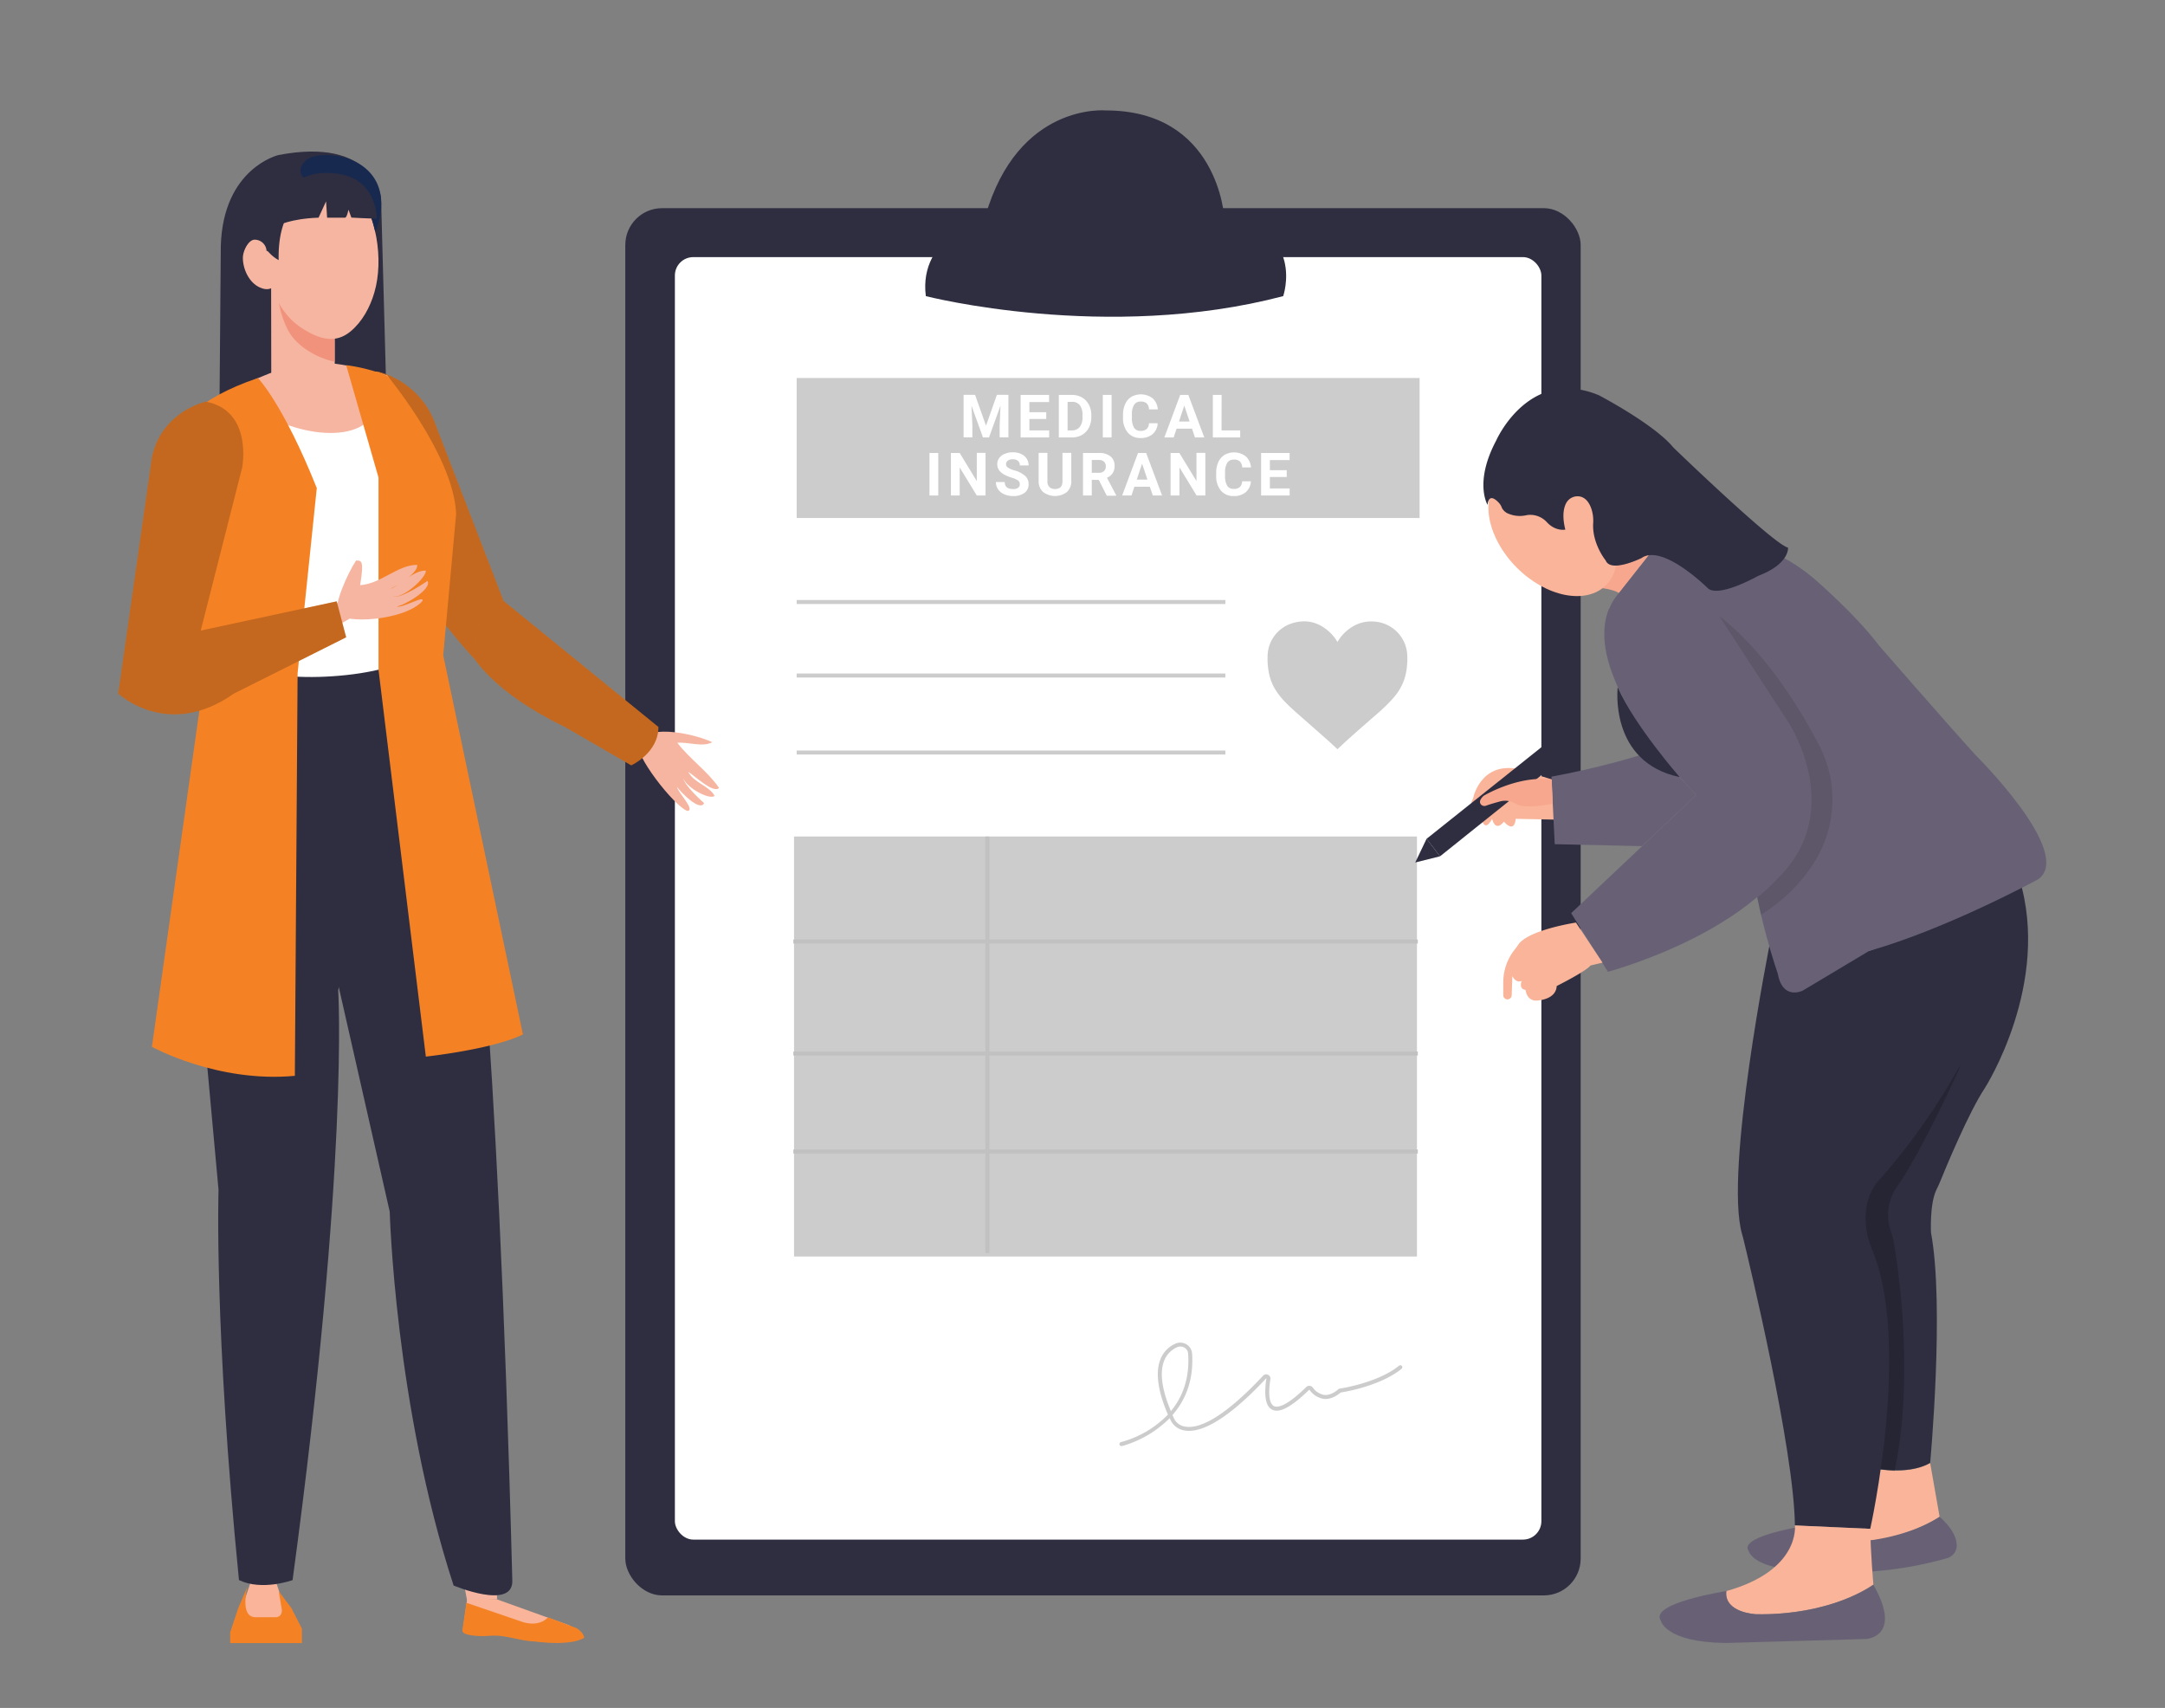 <svg id="fa5cb6f5-4694-4a78-a3a2-a9d2d54b24b2" data-name="Layer 1" xmlns="http://www.w3.org/2000/svg" width="865.76" height="682.89" viewBox="0 0 865.76 682.89"><rect x="0" y="0" width="865.76" height="682.89" fill="#808080" stroke="none"/><rect x="250.05" y="83.23" width="382.04" height="554.66" rx="14.71" fill="#2f2e41"/><rect x="269.88" y="102.8" width="346.5" height="512.78" rx="7.36" fill="#fff"/><path d="M370.23,118.4s72.38,18.56,142.91,0c0,0,9.15-26.56-23.58-31.55,0,0-2.47-42.69-47.29-42.69,0,0-35.15-3.39-48.29,42.47C394,86.63,367.14,94.27,370.23,118.4Z" fill="#2f2e41"/><rect x="318.58" y="151.14" width="249.1" height="55.98" fill="#ccc"/><rect x="318.58" y="239.9" width="171.43" height="1.6" fill="#ccc"/><rect x="318.58" y="269.29" width="171.43" height="1.6" fill="#ccc"/><rect x="318.58" y="300.08" width="171.43" height="1.6" fill="#ccc"/><path d="M534.82,299.55c-1.14-1.06-2.24-2.11-3.38-3.13q-4.8-4.26-9.63-8.5c-2.62-2.31-5.28-4.57-7.72-7.07a27.45,27.45,0,0,1-4.84-6.45,20.88,20.88,0,0,1-2-6.31,29.39,29.39,0,0,1-.35-5.85,13.93,13.93,0,0,1,9.43-12.91c6-2,11.2-.6,15.69,3.73a17.22,17.22,0,0,1,2.65,3.35,2.83,2.83,0,0,0,.17.25l.2-.32a17.19,17.19,0,0,1,6.67-6.27,14.36,14.36,0,0,1,7.83-1.55,14.09,14.09,0,0,1,13.09,12.15,24.65,24.65,0,0,1,0,5.63,23.24,23.24,0,0,1-1.14,5.53,22.12,22.12,0,0,1-4.28,7.2,66.52,66.52,0,0,1-6.63,6.48c-3.44,3-6.91,6-10.34,9.07-1.77,1.56-3.48,3.19-5.21,4.79Z" fill="#ccc"/><rect x="317.53" y="334.46" width="249.1" height="167.93" fill="#ccc"/><rect x="394.05" y="334.46" width="1.6" height="166.53" fill="#c1c1c1"/><path d="M448.46,578.18a.8.8,0,0,1-.19-1.58,41,41,0,0,0,18.77-11c-4-9.26-5-16.59-3.13-21.77a11.32,11.32,0,0,1,6.1-6.58,4.76,4.76,0,0,1,4.4.24,4.61,4.61,0,0,1,2.29,3.69c.75,11-2.92,19-7.84,24.59.21.47.42.95.64,1.43a5.88,5.88,0,0,0,4.43,3.2c4.73.86,14-2,31.16-20.35a1.66,1.66,0,0,1,2-.36,1.64,1.64,0,0,1,.92,1.76c-.94,5.88-.42,9.8,1.41,10.74,1.26.65,4.61.53,12.93-7.6a1.76,1.76,0,0,1,2.62.19,7,7,0,0,0,4.52,2.94c1.81.21,3.76-.58,5.8-2.33a.8.8,0,0,1,.41-.18c.15,0,15.26-2.25,23.77-9.17a.82.82,0,0,1,1.13.12.8.8,0,0,1-.12,1.12c-8.37,6.81-22.29,9.16-24.33,9.48-2.33,1.94-4.63,2.8-6.84,2.55a8.58,8.58,0,0,1-5.63-3.57.09.09,0,0,0-.08-.05.15.15,0,0,0-.14.05c-7,6.82-11.82,9.4-14.78,7.87-3.22-1.66-3-7.67-2.25-12.41,0,0,0-.06,0-.08a.08.08,0,0,0-.11,0c-17.72,18.95-27.54,21.78-32.66,20.82a7.38,7.38,0,0,1-5.55-4.13l-.36-.78a43.9,43.9,0,0,1-19,11.14ZM472,538.38a3.12,3.12,0,0,0-1.3.29,9.74,9.74,0,0,0-5.27,5.67c-1.72,4.66-.77,11.34,2.8,19.88,4.4-5.32,7.59-12.74,6.89-23a3,3,0,0,0-1.5-2.42A3.15,3.15,0,0,0,472,538.38Z" fill="#ccc"/><path d="M111.3,62s-22.08,5.23-23,36.31L87.26,224.05s34.86,17.45,69-1.88l-3.88-143S149.85,54.55,111.3,62Z" fill="#2f2e41"/><path d="M142.37,180.71l40.32,71.86s10.68,16.34,22.14,7c0,0,1-4.38-10-29.46l-21.17-60.39s-15.9-32.74-35.48-12.11C138.15,157.62,133.83,167.13,142.37,180.71Z" fill="#f6b5a0"/><path d="M274.9,324.24c-5-1.56-22.26-23.39-19.58-27.72,4.66-7.54,23.78-2.57,29.51.24-3.81,2.09-9.53-.14-14,.22,5.14,6.64,12.36,11.6,16.73,18.09-2.4,2.22-9.53-4.68-12.37-6.49,2.43,4.59,8.29,5.5,10.6,9.64-2.07,1.7-11.06-3.12-12.57-7,.8,3.29,8.34,9.89,8.34,9.89-1.69,3.6-9.47-4.54-10.81-6.43C271.07,316.83,278.22,323.92,274.9,324.24Z" fill="#f6b5a0"/><path d="M182.39,249.64s4.62,18.85,28.93,30.1l44.75,22,4.38-7.91-60-49.91S188.73,236.76,182.39,249.64Z" fill="#f6b5a0"/><path d="M151.16,148.59a33.5,33.5,0,0,1,23.27,21.9l26.95,69.83s6.78,14-10.52,24.34c0,0-32.46-33.23-47.05-75.11,0,0-13.72-27.43,6.28-41" fill="#f48225" data-secondary="true"/><path d="M151.16,148.59a33.5,33.5,0,0,1,23.27,21.9l26.95,69.83s6.78,14-10.52,24.34c0,0-32.46-33.23-47.05-75.11,0,0-13.72-27.43,6.28-41" opacity="0.2"/><path d="M155.69,249.11c13.78-49.72-.77-98.86-.77-98.86-14.14-4.24-21.36-4.87-21.36-4.87L111.16,148S88.94,156,72,167.76l34.28,87.06Z" fill="#f6b5a0"/><path d="M109.92,631.24h-9.24l-5.16,15.34s0,5.52,11.62,5.52H117Z" fill="#f9b499"/><path d="M120.73,651.18,116.55,643l-5.09-6.79,1.23,7.31s.43,2.72-2.17,3.1H102c-6.37-.31-3-12.35-3-12.35L95.25,643l-3.2,9.66v4.3h28.68Z" fill="#f48225" data-secondary="true"/><rect x="108.44" y="111.84" width="25.39" height="37.65" transform="translate(-0.2 0.18) rotate(-0.09)" fill="#f6b5a0"/><path d="M115.37,132.37c-3.41-6.23-4.45-13-4.88-20.51l23.31,0,0,32.72C127.17,143.33,118.82,138.67,115.37,132.37Z" fill="#f1927c"/><path d="M135,360.69h52s1.84,75.63,11.79,278.76l-12,.52S149.94,444.22,135,360.69Z" fill="#f6b5a0"/><path d="M78.46,378c-6.41-41.89,13.59-102.78,24.17-115.24,42.35,5.78,64.86-.72,64.86-.72,12.26,21.79,22.77,55.25,20.93,100.06Z" fill="#2f2e41"/><path d="M135.24,396S139.66,464.2,117,631.77c0,0-12.15,4.45-21.44,0-10-100.86-8.17-156-8.17-156L77,362.05S150.18,325.21,135.24,396Z" fill="#2f2e41"/><path d="M204.87,632c.31,11.93-23.48,1.94-23.48,1.94-23.47-72-25.54-149.46-25.54-149.46L128.74,365c3.48-39,59.26-33.84,59.26-33.84S198.77,397.7,204.87,632Z" fill="#2f2e41"/><path d="M198.67,639.45l28.82,10.36s3,1.6,3.1,3.9l-45.47-2,1.68-12.31Z" fill="#f9b499"/><path d="M213.79,656.31c-5.33-.14-11-2.42-16.33-2.35-1.36,0-2.72.2-4.08.2,0,0-9,.15-8.48-2.4l1.61-10.92,22.9,7.82c6.83,1.84,9.7-2,9.7-2L230.59,651s2.61,1.46,3.06,3.81C233.65,654.76,229.55,658.3,213.79,656.31Z" fill="#f48225" data-secondary="true"/><path d="M97.12,103.08c0,4.67,2.58,10,6.79,11.86,5.71,2.6,7.87-2.64,7.85-7.75,0-4.12-1.87-11.2-6.55-12.64C100.8,93.19,97.16,99.26,97.12,103.08Z" fill="#f6b5a0"/><path d="M108.87,115.71c2.71,6.71,6.39,12.21,12.74,16.07s12.62,5.69,18.58.72c4.74-3.95,7.79-9.7,9.49-15.48,3.92-13.31.79-31.69-7.71-42.36-9.33-11.71-27.25-9-34.11,4.15C102.27,89.52,104.5,104.87,108.87,115.71Z" fill="#f6b5a0"/><path d="M111.43,104c-3.59-2-4.23-4-4.84-3.65h0a4.75,4.75,0,0,0-4.68-4.52c-2-.07-4,3-4.54,5-.14-2.15-.1-5.24-.14-7.54a53.3,53.3,0,0,1,.35-6.75c.61-5.2,1-8,3.48-12.94,2.65-5.26,6.81-9.34,12.72-10.85,7.12-1.81,18.77-3.3,24.85,1.06,3.11,2.24.53,2.81.09,12.61C138.72,76.45,110.74,69.79,111.43,104Z" fill="#2f2e41"/><path d="M150.07,92.78c3.76-8.79,5.09-23.66-11.16-29.51-4-1.43-13.72-2.34-17,1.21-7.14,7.87,8.94,11,13.24,11.4C142.06,76.57,146.72,78.44,150.07,92.78Z" fill="#18294f"/><path d="M111,90.24s5.08-2.81,16.39-3.21l3-6.53.42,6.53H138c.72,0,1.35-3.21,1.35-3.21L140.51,87s6.81.4,10.14.4c0,0,.46-20.31-23.24-18.05C127.41,69.38,111,70.18,111,90.24Z" fill="#2f2e41"/><path d="M150.26,148.7l4.66,1.55s14.64,22.36,24.46,45.53c5.6,16.42-1.45,39.88-9.35,61.49-5.05,13.8-56.69,16.5-66.85,10.19-3.43-2.12-26.42-40.11-27.79-43.44-2.9-7.08,15-14.89,17.35-29.57,1.43-9,5.39-24.89-7.58-35l6-2.87c1.15-.58,17.52,10.65,19.49,11.55C129.79,176.86,157.94,176.28,150.26,148.7Z" fill="#fff"/><path d="M117.91,430.15l1.1-161,7.67-74c-13.49-33.73-23.52-44-23.52-44C54,167.7,66,196.63,66,196.63L81,275.05,60.75,418.56S87,433.05,117.91,430.15Z" fill="#f48225" data-secondary="true"/><path d="M182.39,205.67,177.24,262l31.87,151.6c-12.17,6-38.82,8.86-38.82,8.86L151.36,267.77V190.93L138.43,146a70.91,70.91,0,0,1,16.49,4.24S181.68,182.49,182.39,205.67Z" fill="#f48225" data-secondary="true"/><path d="M189.18,262.46s7.61,14.19,36.73,28.21L252.43,306s10.86-4.89,10.86-15.32l-61.72-50.24S192,235.88,189.18,262.46Z" fill="#f48225" data-secondary="true"/><path d="M189.18,262.46s7.61,14.19,36.73,28.21L252.43,306s10.86-4.89,10.86-15.32l-61.72-50.24S192,235.88,189.18,262.46Z" opacity="0.2"/><path d="M168.83,240.43c-7.21,7.75-31.65,9.27-33.86,4.68-1.52-3.17,3.83-15.57,7.43-21,2.2,0,3.25,0,1.61,9.85,8.38-.53,15-8.14,22.8-8.11.49,3.22-7.6,8.18-10.68,9.51,2.77-.47,9.43-7.6,14.16-7.19.25,2.66-9,11.23-13.11,10.29,3.17,1.18,13.77-6.19,13.77-6.19,2,3.42-10,10.13-12.29,10.18C160.62,243.45,170.43,237.5,168.83,240.43Z" fill="#f6b5a0"/><path d="M61.92,187.77,51.07,270.15s-1.64,8.49,4.2,9.07c0,0,15.51,0,21-29.91l16.44-54.86s7-38.85-19.76-27.39C73,167.06,63.69,171.82,61.92,187.77Z" fill="#f6b5a0"/><path d="M55.27,279.22s18.2,6.74,41.14-7.08l43.3-24.72-1.92-7-70.5,18.64S49,264.69,55.27,279.22Z" fill="#f6b5a0"/><path d="M82.33,160.59s-17.67,3.8-21.58,22.23L47.28,277.3s22.6,7.39,33-25.21L96.83,187S101.3,164.26,82.33,160.59Z" fill="#f48225" data-secondary="true"/><path d="M47.28,277.3S67,296,93.56,277.3l44.87-22.48-3.79-14.39L67.71,254.82S50.32,258.61,47.28,277.3Z" fill="#f48225" data-secondary="true"/><g opacity="0.2"><path d="M82.33,160.59s-17.67,3.8-21.58,22.23L47.28,277.3s22.6,7.39,33-25.21L96.83,187S101.3,164.26,82.33,160.59Z"/><path d="M47.28,277.3S67,296,93.56,277.3l44.87-22.48-3.79-14.39L67.71,254.82S50.32,258.61,47.28,277.3Z"/></g><rect x="317.26" y="375.64" width="249.71" height="1.6" fill="#c1c1c1"/><rect x="317.26" y="420.43" width="249.71" height="1.6" fill="#c1c1c1"/><rect x="317.26" y="459.61" width="249.71" height="1.6" fill="#c1c1c1"/><polygon points="570.48 335.35 565.94 344.85 575.85 342.37 570.48 335.35" fill="#2f2e41"/><path d="M771.85,584.92l3.78,21.53s-15.14,10.07-31.94,9.58c0,0,5.43-15,6.38-28.74C750.07,587.29,763.6,589.91,771.85,584.92Z" fill="#f9b499"/><path d="M723.49,609.81s-28.63,4.19-24.2,10.32c0,0,1.47,7.53,23.91,7.81a148.11,148.11,0,0,0,38.38-1.14,149.72,149.72,0,0,0,17-3.78,5.31,5.31,0,0,0,3.89-4.7c0-.13,0-.25,0-.37,0-2.74-1.44-6.69-6.85-11.5,0,0-14.84,10.82-43,10.31C732.6,616.76,722.62,617.38,723.49,609.81Z" fill="#686175" data-primary="true"/><path d="M747.2,586.63s15.07,3.77,24.65-1.71c0,0,5.82-62.64.34-92.08,0,0-.6-11.44,2.15-17.1.45-.94.92-1.86,1.31-2.83,2.6-6.4,11.71-28.34,18.11-37.93,0,0,26.7-41.76,13.69-83.87l-22.93,12L741.38,486.67Z" fill="#2f2e41"/><path d="M757.62,588.17l-7.55-.88-5-87-.41-20.93,13-24.28L784,426.19s-14.57,32.6-25.36,48.24A19.92,19.92,0,0,0,755,485.5a18.27,18.27,0,0,0,.8,5.63,54.8,54.8,0,0,1,1.81,7.38C759.86,512.34,765.11,552.75,757.62,588.17Z" opacity="0.2"/><path d="M717.76,609.91l30.13,1.37s16.77-75,.34-112.62c0,0-6.5-15.07,2.74-26.36,0,0,54.66-58.43,50.09-112.29l-53.57,20.2-39.66-3.43s-18.43,91.86-11.19,116.66c.15.52.31,1,.43,1.56C699.16,503.55,717.44,579.25,717.76,609.91Z" fill="#2f2e41"/><path d="M621.58,327.7l-15.48-.31s-.22,6.08-4.72,1.13c0,0-3.15,4.5-4.73-1.13,0,0-2.48,5.4-4,.68,0,0-6.53-3.83-3.6-8.78,0,0,2.7-14.41,17.55-11.93l14,4.28Z" fill="#f9b499"/><path d="M638.51,234.89s6.34.51,8.9,2.22l12.16-15.4s-2.23.34-3.09,1.37c0,0-8.21,4.11-13.35,2.56Z" fill="#f7a78d"/><path d="M643,262.59s-4.66-15.59,4.42-25.48l12.16-15.4s33.09-17.93,65.67,9.49c0,0,16.69,14.31,26.22,27,0,0,26.63,30.6,38.55,43.71,0,0,39.73,39.34,25,49.67,0,0-36.56,19.87-67.55,28.61L720.87,396.1s-8,4-9.94-6.75c0,0-8.74-25-10.72-47.29Z" fill="#686175" data-primary="true"/><ellipse cx="620.91" cy="212.62" rx="20.29" ry="30.17" transform="translate(31.51 501.33) rotate(-45)" fill="#f9b499"/><path d="M594.86,201.85s-5.47-8.9,3.43-25.67c0,0,13-29.79,41.08-18.15,0,0,22.25,11.64,29.78,20.89,0,0,40.05,38.68,45.87,40.05,0,0,.69,6.5-12,11.3,0,0-15.06,8.55-19.85,5.13,0,0-18.15-18.14-26.71-12.32,0,0-12.32,6.16-14.37,1,0,0-5.45-6.65-5-14.85a15,15,0,0,0-.73-5.84c-.75-2.14-2.11-4.39-4.59-4.88a5.18,5.18,0,0,0-5.46,2.62c-1,1.88-1.73,5.14-.35,10.63,0,0-3.82.82-7.32-2.9a9,9,0,0,0-7.12-3c-.42,0-.86.09-1.32.18a11.74,11.74,0,0,1-6.74-.55,5,5,0,0,1-2.89-2.47,5.44,5.44,0,0,0-.94-1.7C598.28,199.77,595.38,197.13,594.86,201.85Z" fill="#2f2e41"/><path d="M682.32,238.35l30.2,46.89c16.3,23.44,10.73,39.74,10.73,39.74C717.69,368.69,643,388.55,643,388.55l-14.71-23.44,50.07-47.29s-46.49-45.69-35-74.3" fill="#686175" data-primary="true"/><path d="M704.18,365.72s16.1-8.88,24.34-26.51a46.82,46.82,0,0,0-1.1-41.29c-7-13.47-21-37-39.93-51.62l27.42,42.12s23.84,35.36-4,62.78a81.11,81.11,0,0,1-8.23,7.67Z" opacity="0.1"/><path d="M630.21,368.88s-20.05,3-23.39,9.35l-1.3,1.69a21,21,0,0,0-4.38,12.83v5.14a1.7,1.7,0,0,0,1.37,1.67h0a1.71,1.71,0,0,0,2-1.62l.26-7.68s1.35,3,3.75,1.93c0,0-1.37,3.25,1.54,3.59,0,0,.34,4.45,4.45,4.28,0,0,7.7-.17,8-5.82,0,0,11.64-5.82,13.53-8.21l4.79-1.14Z" fill="#f9b499"/><path d="M620.41,310.53l1.31,27,34.87.79,21.76-20.5s-11-11-15.59-18.06c-5.09,1.67-10.44,3.28-16,4.79C637.51,307.05,628.71,309,620.41,310.53Z" fill="#686175" data-primary="true"/><path d="M646.9,274.77s-3.6,30,24.82,35.94C671.72,310.71,653.92,290.52,646.9,274.77Z" fill="#2f2e41"/><path d="M618.13,297.38l-47.65,38,5.37,7,47.71-38.19a4.35,4.35,0,0,0,.36-6.48h0A4.35,4.35,0,0,0,618.13,297.38Z" fill="#2f2e41"/><path d="M620.89,321.31s-10.86,2.48-14.88,0a7.85,7.85,0,0,0-6.24-.85c-2,.55-4.2,1.18-5.46,1.66a1.86,1.86,0,0,1-2.19-.6c-.48-.67-.53-1.74,1.15-3.32,0,0,13.73-8.32,27.24-6.52" fill="#f7a78d"/><path d="M717.76,609.91s2.29,17.94-27.41,26.25c0,0-2.24,8,11.81,9.26,0,0,27.47,1.28,47-11.82,0,0-1.18-13-1.23-22.32Z" fill="#f9b499"/><path d="M690.35,636.16s-31,4.79-26.2,11.81c0,0,1.6,8.63,25.88,8.95l56.21-1.6s14.83-.77,2.88-21.72c0,0-16.45,12.4-47,11.82C702.16,645.42,689.4,644.82,690.35,636.16Z" fill="#686175" data-primary="true"/><path d="M389.92,157.86l4.38,12.36,4.35-12.36h4.61v17h-3.52v-4.66l.35-8-4.6,12.7h-2.41l-4.59-12.69.35,8v4.66h-3.51v-17Z" fill="#fff"/><path d="M418.38,167.52h-6.74v4.56h7.91v2.82H408.13v-17h11.39v2.85h-7.88v4.06h6.74Z" fill="#fff"/><path d="M423.41,174.9v-17h5.24a8,8,0,0,1,4,1,7.09,7.09,0,0,1,2.76,2.88,8.82,8.82,0,0,1,1,4.24v.79a8.91,8.91,0,0,1-1,4.22,7,7,0,0,1-2.75,2.87,8.07,8.07,0,0,1-4,1Zm3.51-14.19v11.37h1.69a3.8,3.8,0,0,0,3.15-1.35,6,6,0,0,0,1.11-3.85V166A6.25,6.25,0,0,0,431.8,162a3.81,3.81,0,0,0-3.15-1.33Z" fill="#fff"/><path d="M444.51,174.9H441v-17h3.51Z" fill="#fff"/><path d="M462.94,169.22a6,6,0,0,1-2,4.33,7.1,7.1,0,0,1-4.83,1.58,6.4,6.4,0,0,1-5.15-2.2,9.06,9.06,0,0,1-1.88-6.06v-1a10.17,10.17,0,0,1,.87-4.33,6.51,6.51,0,0,1,2.47-2.87,7.74,7.74,0,0,1,8.49.58,6.44,6.44,0,0,1,2.08,4.43h-3.51a3.54,3.54,0,0,0-.91-2.39,3.39,3.39,0,0,0-2.41-.74,3,3,0,0,0-2.63,1.25,7.12,7.12,0,0,0-.89,3.91V167a7.53,7.53,0,0,0,.84,4,2.91,2.91,0,0,0,2.63,1.28,3.43,3.43,0,0,0,2.43-.75,3.33,3.33,0,0,0,.92-2.3Z" fill="#fff"/><path d="M476.67,171.39h-6.16l-1.17,3.51h-3.73l6.34-17h3.25l6.38,17h-3.73Zm-5.21-2.85h4.26l-2.14-6.37Z" fill="#fff"/><path d="M488.48,172.08h7.46v2.82H485v-17h3.51Z" fill="#fff"/><path d="M375.2,198.11h-3.51v-17h3.51Z" fill="#fff"/><path d="M394.11,198.11H390.6l-6.83-11.21v11.21h-3.51v-17h3.51l6.84,11.24V181.07h3.5Z" fill="#fff"/><path d="M407.81,193.64a1.81,1.81,0,0,0-.7-1.53,9.26,9.26,0,0,0-2.53-1.12,16.75,16.75,0,0,1-2.89-1.17q-2.9-1.56-2.9-4.22a4.1,4.1,0,0,1,.78-2.46,5,5,0,0,1,2.23-1.69,8.32,8.32,0,0,1,3.27-.61,7.64,7.64,0,0,1,3.25.66,5.06,5.06,0,0,1,2.22,1.87,4.83,4.83,0,0,1,.79,2.73h-3.51a2.28,2.28,0,0,0-.74-1.82,3,3,0,0,0-2.07-.65,3.28,3.28,0,0,0-2,.55,1.72,1.72,0,0,0-.71,1.43,1.63,1.63,0,0,0,.84,1.39,9.1,9.1,0,0,0,2.46,1.06,10.57,10.57,0,0,1,4.36,2.23,4.43,4.43,0,0,1,1.37,3.33,4.12,4.12,0,0,1-1.67,3.47,7.4,7.4,0,0,1-4.51,1.25,8.71,8.71,0,0,1-3.58-.72,5.68,5.68,0,0,1-2.46-2,5,5,0,0,1-.85-2.9h3.52c0,1.88,1.13,2.82,3.37,2.82a3.29,3.29,0,0,0,2-.51A1.65,1.65,0,0,0,407.81,193.64Z" fill="#fff"/><path d="M428.4,181.07v11.22a5.75,5.75,0,0,1-1.75,4.43,7.88,7.88,0,0,1-9.52,0,5.66,5.66,0,0,1-1.79-4.34V181.07h3.51v11.25a3.23,3.23,0,0,0,.81,2.44,3.06,3.06,0,0,0,2.21.76c2,0,3-1,3-3.11V181.07Z" fill="#fff"/><path d="M439.39,191.87h-2.8v6.24h-3.51v-17h6.33a7.15,7.15,0,0,1,4.66,1.35,4.65,4.65,0,0,1,1.64,3.8,5.21,5.21,0,0,1-.76,2.91,5.12,5.12,0,0,1-2.29,1.85l3.69,7v.17h-3.77Zm-2.8-2.84h2.83a2.88,2.88,0,0,0,2.05-.67,2.4,2.4,0,0,0,.73-1.86,2.55,2.55,0,0,0-.69-1.89,2.83,2.83,0,0,0-2.1-.69h-2.82Z" fill="#fff"/><path d="M459.79,194.6h-6.15l-1.17,3.51h-3.73l6.34-17h3.25l6.38,17H461Zm-5.2-2.84h4.26l-2.15-6.38Z" fill="#fff"/><path d="M482,198.11h-3.51l-6.83-11.21v11.21H468.1v-17h3.51l6.85,11.24V181.07H482Z" fill="#fff"/><path d="M500.2,192.43a6,6,0,0,1-2,4.33,7.12,7.12,0,0,1-4.83,1.58,6.42,6.42,0,0,1-5.16-2.2,9.06,9.06,0,0,1-1.87-6.06v-1a10.17,10.17,0,0,1,.86-4.33,6.47,6.47,0,0,1,2.48-2.87,7.74,7.74,0,0,1,8.49.58,6.48,6.48,0,0,1,2.08,4.43h-3.51a3.56,3.56,0,0,0-.92-2.39,3.38,3.38,0,0,0-2.4-.74,3,3,0,0,0-2.63,1.25,7.11,7.11,0,0,0-.9,3.91v1.28a7.53,7.53,0,0,0,.84,4,2.94,2.94,0,0,0,2.64,1.28,3.47,3.47,0,0,0,2.43-.75,3.32,3.32,0,0,0,.91-2.3Z" fill="#fff"/><path d="M514.55,190.73h-6.74v4.56h7.91v2.82H504.3v-17h11.4v2.85h-7.89V188h6.74Z" fill="#fff"/></svg>